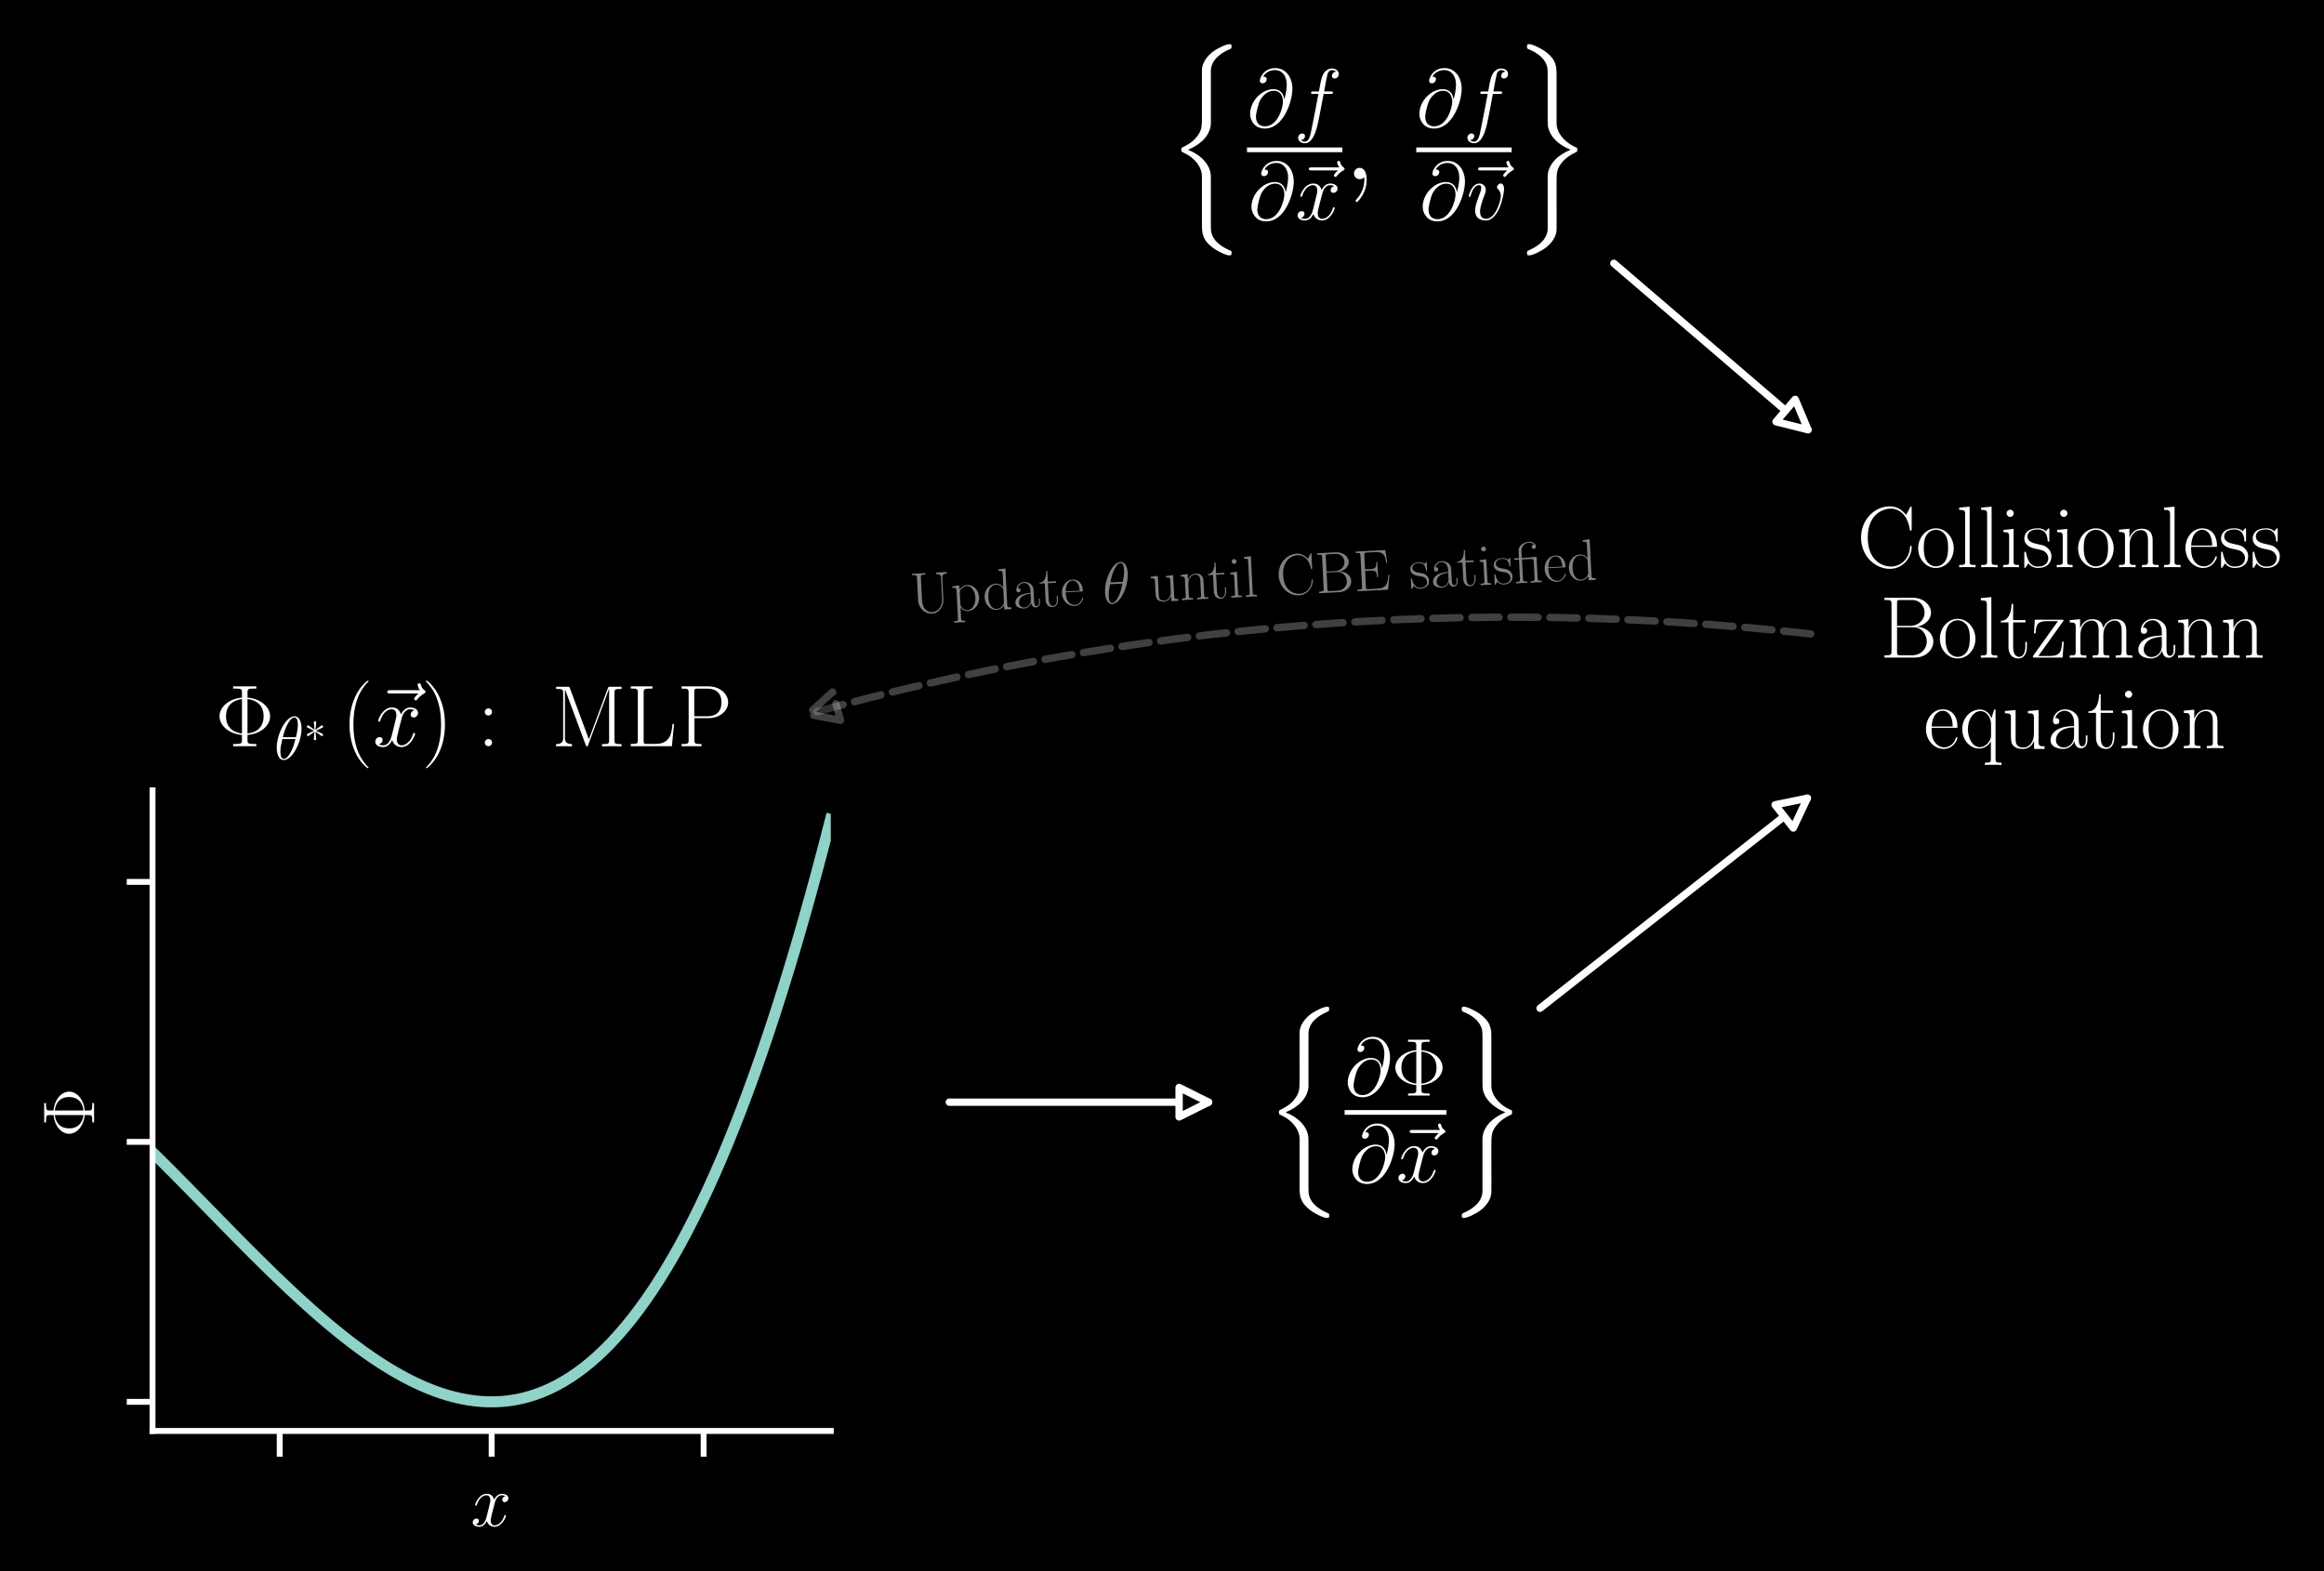 <?xml version="1.0" encoding="UTF-8" standalone="no"?>
<svg
   xmlns:dc="http://purl.org/dc/elements/1.1/"
   xmlns:cc="http://creativecommons.org/ns#"
   xmlns:rdf="http://www.w3.org/1999/02/22-rdf-syntax-ns#"
   xmlns:svg="http://www.w3.org/2000/svg"
   xmlns="http://www.w3.org/2000/svg"
   xmlns:xlink="http://www.w3.org/1999/xlink"
   height="213.316pt"
   version="1.1"
   viewBox="0 0 315.555 213.316"
   width="315.555pt"
   id="svg10866">
  <rect x="0" y="0" width="315.555" height="213.316" fill="#808080" stroke="none"/>
  <defs
     id="defs8177">
    <style
       type="text/css"
       id="style8175">
*{stroke-linecap:butt;stroke-linejoin:round;}
  </style>
  </defs>
  <g
     id="patch_1"
     transform="matrix(0.631,0,0,0.756,-0.876,-0.837)">
    <path
       d="M 0,288 H 504 V 0 H 0 Z"
       id="path8179" />
  </g>
  <g
     id="axes_1"
     transform="translate(-165.425,-57.702)">
    <g
       id="text_1">
      <!-- $\mathrm{Collisionless}$ -->
      <defs
         id="defs8189">
        <path
           d="m 62.094,67.016 c 0,1.781 -0.094,1.891 -0.688,1.891 -0.406,0 -0.5,-0.109 -1.203,-1.297 L 55.797,59.25 C 50.906,65.422 44.906,69 37.203,69 20.094,69 4.594,54 4.594,33.562 4.594,12.906 20.094,-2 37.297,-2 52.594,-2 62.094,11.406 62.094,22.828 c 0,0.984 0,1.391 -0.891,1.391 -0.797,0 -0.797,-0.297 -0.906,-1.188 C 59.5,9.141 49.5,0.594 38.703,0.594 c -10.203,0 -26.5,7.141 -26.5,32.953 0,25.906 16.594,32.859 26.297,32.859 11.297,0 19.5,-9.719 21.406,-23.516 0.188,-1.203 0.188,-1.406 1.094,-1.406 1.094,0 1.094,0.203 1.094,2 z"
           id="CMR17-67" />
        <path
           d="M 43.094,21.188 C 43.094,34 33.797,44 22.906,44 12,44 2.703,34 2.703,21.188 2.703,8.609 12,-1 22.906,-1 c 10.891,0 20.188,9.609 20.188,22.188 z M 22.906,0.797 c -4.703,0 -8.703,2.797 -11,6.703 -2.5,4.484 -2.812,10.094 -2.812,14.5 0,4.203 0.203,9.406 2.812,13.906 2,3.297 5.891,6.5 11,6.5 4.5,0 8.297,-2.5 10.688,-6 C 36.703,31.703 36.703,25.109 36.703,22 c 0,-3.906 -0.203,-9.891 -2.906,-14.703 -2.797,-4.594 -7.094,-6.5 -10.891,-6.5 z"
           id="CMR17-111" />
        <path
           d="M 15.297,68.688 3.406,67.594 V 65 c 5.891,0 6.797,-0.594 6.797,-5.359 V 6.656 c 0,-3.781 -0.406,-4.266 -6.797,-4.266 v -2.594 C 5.797,0 10.203,0 12.703,0 c 2.594,0 7,0 9.391,-0.203 v 2.594 c -6.391,0 -6.797,0.391 -6.797,4.266 z"
           id="CMR17-108" />
        <path
           d="m 15.5,61.078 c 0,2.188 -1.797,4.078 -4.094,4.078 -2.203,0 -4.109,-1.781 -4.109,-4.078 C 7.297,58.891 9.094,57 11.406,57 13.594,57 15.5,58.797 15.5,61.078 Z M 3.797,42.281 v -2.578 c 5.609,0 6.406,-0.609 6.406,-5.375 V 6.672 c 0,-3.797 -0.406,-4.281 -6.797,-4.281 v -2.594 C 5.797,0 10.094,0 12.594,0 c 2.406,0 6.5,0 8.812,-0.203 v 2.594 c -5.906,0 -6.109,0.594 -6.109,4.172 V 43.375 Z"
           id="CMR17-105" />
        <path
           d="m 30.906,42.141 c 0,1.812 -0.109,1.906 -0.703,1.906 -0.406,0 -0.5,-0.094 -1.703,-1.594 -0.297,-0.406 -1.203,-1.422 -1.5,-1.812 -3.203,3.406 -7.703,3.406 -9.406,3.406 C 6.5,44.047 2.5,38.234 2.5,32.438 c 0,-9.031 10.203,-11.109 13.094,-11.734 6.312,-1.281 8.5,-1.688 10.609,-3.5 1.297,-1.188 3.5,-3.391 3.5,-6.984 0,-4.219 -2.406,-9.625 -11.609,-9.625 -8.688,0 -11.797,6.594 -13.594,15.359 -0.297,1.391 -0.297,1.5 -1.094,1.5 -0.812,0 -0.906,-0.109 -0.906,-2.094 v -14.375 c 0,-1.781 0.094,-1.891 0.703,-1.891 0.5,0 0.594,0.109 1.094,0.906 C 4.906,0.891 6.406,3.297 7,4.312 9,1.609 12.5,-1 18.094,-1 28,-1 33.297,4.422 33.297,12.25 c 0,5.125 -2.703,7.828 -4,9.031 -3,3.109 -6.5,3.812 -10.703,4.609 -5.5,1.219 -12.5,2.625 -12.5,8.75 0,2.594 1.406,8.125 11.5,8.125 10.703,0 11.312,-10.047 11.5,-13.266 C 29.203,29 29.703,28.891 30,28.891 c 0.906,0 0.906,0.312 0.906,2.016 z"
           id="CMR17-115" />
        <path
           d="m 41.5,30.203 c 0,5.094 -1,13.391 -12.797,13.391 -7.906,0 -12,-6.094 -13.5,-10.094 H 15.094 V 43.594 L 3.297,42.5 v -2.594 c 5.906,0 6.797,-0.609 6.797,-5.406 V 6.688 c 0,-3.812 -0.391,-4.297 -6.797,-4.297 v -2.594 C 5.703,0 10.094,0 12.703,0 c 2.594,0 7.094,0 9.5,-0.203 v 2.594 c -6.406,0 -6.797,0.391 -6.797,4.297 V 25.906 C 15.406,35.109 21,42 28,42 c 7.406,0 8.203,-6.594 8.203,-11.406 V 6.688 c 0,-3.812 -0.406,-4.297 -6.797,-4.297 v -2.594 C 31.797,0 36.203,0 38.797,0 c 2.609,0 7.109,0 9.5,-0.203 v 2.594 C 41.906,2.391 41.5,2.781 41.5,6.688 Z"
           id="CMR17-110" />
        <path
           d="M 38.094,23 C 38.5,23.406 38.5,23.609 38.5,24.625 38.5,34.969 33.094,44 21.703,44 c -10.609,0 -19,-10.109 -19,-22.391 0,-13 9.5,-22.609 20.094,-22.609 C 34,-1 38.406,9.484 38.406,11.562 c 0,0.688 -0.609,0.688 -0.812,0.688 -0.688,0 -0.797,-0.203 -1.188,-1.375 C 34.203,4.141 28.703,0.797 23.5,0.797 19.203,0.797 14.906,3.172 12.203,7.5 9.094,12.547 9.094,18.375 9.094,23 Z M 9.203,24.5 c 0.703,14.641 8.391,17.906 12.391,17.906 6.812,0 11.406,-6.516 11.5,-17.906 z"
           id="CMR17-101" />
      </defs>
      <g
         style="fill:#ffffff"
         transform="matrix(0.12,0,0,-0.12,417.572,134.702)"
         id="g8217">
        <use
           transform="scale(0.996)"
           xlink:href="#CMR17-67"
           id="use8191"
           x="0"
           y="0"
           width="100%"
           height="100%" />
        <use
           transform="matrix(0.996,0,0,0.996,66.51,0)"
           xlink:href="#CMR17-111"
           id="use8193"
           x="0"
           y="0"
           width="100%"
           height="100%" />
        <use
           transform="matrix(0.996,0,0,0.996,112.2,0)"
           xlink:href="#CMR17-108"
           id="use8195"
           x="0"
           y="0"
           width="100%"
           height="100%" />
        <use
           transform="matrix(0.996,0,0,0.996,137.071,0)"
           xlink:href="#CMR17-108"
           id="use8197"
           x="0"
           y="0"
           width="100%"
           height="100%" />
        <use
           transform="matrix(0.996,0,0,0.996,161.942,0)"
           xlink:href="#CMR17-105"
           id="use8199"
           x="0"
           y="0"
           width="100%"
           height="100%" />
        <use
           transform="matrix(0.996,0,0,0.996,186.814,0)"
           xlink:href="#CMR17-115"
           id="use8201"
           x="0"
           y="0"
           width="100%"
           height="100%" />
        <use
           transform="matrix(0.996,0,0,0.996,222.615,0)"
           xlink:href="#CMR17-105"
           id="use8203"
           x="0"
           y="0"
           width="100%"
           height="100%" />
        <use
           transform="matrix(0.996,0,0,0.996,247.486,0)"
           xlink:href="#CMR17-111"
           id="use8205"
           x="0"
           y="0"
           width="100%"
           height="100%" />
        <use
           transform="matrix(0.996,0,0,0.996,293.176,0)"
           xlink:href="#CMR17-110"
           id="use8207"
           x="0"
           y="0"
           width="100%"
           height="100%" />
        <use
           transform="matrix(0.996,0,0,0.996,344.072,0)"
           xlink:href="#CMR17-108"
           id="use8209"
           x="0"
           y="0"
           width="100%"
           height="100%" />
        <use
           transform="matrix(0.996,0,0,0.996,368.943,0)"
           xlink:href="#CMR17-101"
           id="use8211"
           x="0"
           y="0"
           width="100%"
           height="100%" />
        <use
           transform="matrix(0.996,0,0,0.996,409.428,0)"
           xlink:href="#CMR17-115"
           id="use8213"
           x="0"
           y="0"
           width="100%"
           height="100%" />
        <use
           transform="matrix(0.996,0,0,0.996,445.23,0)"
           xlink:href="#CMR17-115"
           id="use8215"
           x="0"
           y="0"
           width="100%"
           height="100%" />
      </g>
      <!-- $\mathrm{Boltzmann}$ -->
      <defs
         id="defs8224">
        <path
           d="m 5.203,68 v -2.594 c 6.891,0 8,0 8,-4.469 V 7.062 c 0,-4.469 -1.109,-4.469 -8,-4.469 V 0 H 39.594 c 12.812,0 21.109,9.109 21.109,18.188 0,9.016 -8.203,16.703 -18.906,16.703 C 51.406,36.812 58.094,43.297 58.094,51 58.094,59.406 49.906,68 37,68 Z M 19.5,36 v 25.516 c 0,3.406 0.203,3.891 4.203,3.891 H 36.5 c 9.906,0 14.297,-8 14.297,-14.203 C 50.797,43.609 44.703,36 33.906,36 Z M 23.703,2.594 c -4,0 -4.203,0.484 -4.203,3.859 V 34.406 H 38 c 10.297,0 15.297,-9.016 15.297,-16.25 0,-7.234 -5.703,-15.562 -16.594,-15.562 z"
           id="CMR17-66" />
        <path
           d="m 15.094,40 h 14 v 2.578 h -14 V 61 H 13.297 C 13.094,50.703 9.594,41.688 1.094,41.688 V 40 H 9.797 V 12.047 C 9.797,10.156 9.797,-1 21.406,-1 c 5.891,0 9.297,5.781 9.297,13.141 V 17.812 H 28.906 V 12.234 C 28.906,5.375 26.203,0.797 22,0.797 c -2.906,0 -6.906,1.984 -6.906,11.047 z"
           id="CMR17-116" />
        <path
           d="m 36.094,40.703 c 0.812,1.016 0.812,1.203 0.812,1.406 C 36.906,43 36.5,43 34.703,43 H 4.297 l -1,-15.5 H 5.094 c 0.703,9.703 1.812,13.906 13.312,13.906 h 12.188 L 2,1.5 C 2,0 2.094,0 4.203,0 h 31.594 l 1.406,18 H 35.406 C 34.594,6.906 33.297,1.797 21.094,1.797 H 8.297 Z"
           id="CMR17-122" />
        <path
           d="m 67.594,30.203 c 0,4.984 -0.891,13.391 -12.797,13.391 C 48,43.594 43.297,39 41.5,33.609 h -0.094 c -1.203,8.203 -7.109,9.984 -12.703,9.984 -7.906,0 -12,-6.094 -13.5,-10.094 H 15.094 V 43.594 L 3.297,42.5 v -2.594 c 5.906,0 6.797,-0.609 6.797,-5.406 V 6.688 c 0,-3.812 -0.391,-4.297 -6.797,-4.297 v -2.594 C 5.703,0 10.094,0 12.703,0 c 2.594,0 7.094,0 9.5,-0.203 v 2.594 c -6.406,0 -6.797,0.391 -6.797,4.297 V 25.906 C 15.406,35.109 21,42 28,42 c 7.406,0 8.203,-6.594 8.203,-11.406 V 6.688 c 0,-3.812 -0.406,-4.297 -6.797,-4.297 v -2.594 C 31.797,0 36.203,0 38.797,0 c 2.609,0 7.109,0 9.5,-0.203 v 2.594 C 41.906,2.391 41.5,2.781 41.5,6.688 V 25.906 C 41.5,35.109 47.094,42 54.094,42 61.5,42 62.297,35.406 62.297,30.594 V 6.688 C 62.297,2.875 61.906,2.391 55.5,2.391 v -2.594 C 57.906,0 62.297,0 64.906,0 67.5,0 72,0 74.406,-0.203 v 2.594 c -6.406,0 -6.812,0.391 -6.812,4.297 z"
           id="CMR17-109" />
        <path
           d="M 36,25.828 C 36,32.375 36,35.844 31.797,39.734 28.094,43 23.797,44 20.406,44 12.5,44 6.797,37.609 6.797,30.797 6.797,27 9.797,27 10.406,27 11.703,27 14,27.781 14,30.531 14,33 12.094,34.078 10.406,34.078 10,34.078 9.5,33.969 9.203,33.875 c 2.094,6.625 7.5,8.531 11,8.531 5,0 10.5,-4.453 10.5,-12.953 V 25 c -5.906,0 -13,-0.797 -18.609,-3.797 C 5.797,17.703 4,12.703 4,8.906 4,1.203 13,-1 18.297,-1 c 5.5,0 10.609,3.172 12.797,8.984 0.203,-4.344 3,-8.266 7.406,-8.266 2.094,0 7.406,1.375 7.406,9.141 V 14.375 h -1.812 V 8.781 c 0,-6 -2.688,-6.781 -4,-6.781 C 36,2 36,7.156 36,11.531 Z M 30.703,13.594 c 0,-8.641 -6.203,-13 -11.703,-13 -5,0 -8.906,3.703 -8.906,8.312 0,2.984 1.312,8.281 7.109,11.484 C 22,23.094 27.5,23.5 30.703,23.5 Z"
           id="CMR17-97" />
      </defs>
      <g
         style="fill:#ffffff"
         transform="matrix(0.12,0,0,-0.12,420.678,146.989)"
         id="g8244">
        <use
           transform="scale(0.996)"
           xlink:href="#CMR17-66"
           id="use8226"
           x="0"
           y="0"
           width="100%"
           height="100%" />
        <use
           transform="matrix(0.996,0,0,0.996,65.189,0)"
           xlink:href="#CMR17-111"
           id="use8228"
           x="0"
           y="0"
           width="100%"
           height="100%" />
        <use
           transform="matrix(0.996,0,0,0.996,110.879,0)"
           xlink:href="#CMR17-108"
           id="use8230"
           x="0"
           y="0"
           width="100%"
           height="100%" />
        <use
           transform="matrix(0.996,0,0,0.996,135.75,0)"
           xlink:href="#CMR17-116"
           id="use8232"
           x="0"
           y="0"
           width="100%"
           height="100%" />
        <use
           transform="matrix(0.996,0,0,0.996,171.031,0)"
           xlink:href="#CMR17-122"
           id="use8234"
           x="0"
           y="0"
           width="100%"
           height="100%" />
        <use
           transform="matrix(0.996,0,0,0.996,211.517,0)"
           xlink:href="#CMR17-109"
           id="use8236"
           x="0"
           y="0"
           width="100%"
           height="100%" />
        <use
           transform="matrix(0.996,0,0,0.996,288.436,0)"
           xlink:href="#CMR17-97"
           id="use8238"
           x="0"
           y="0"
           width="100%"
           height="100%" />
        <use
           transform="matrix(0.996,0,0,0.996,334.127,0)"
           xlink:href="#CMR17-110"
           id="use8240"
           x="0"
           y="0"
           width="100%"
           height="100%" />
        <use
           transform="matrix(0.996,0,0,0.996,385.022,0)"
           xlink:href="#CMR17-110"
           id="use8242"
           x="0"
           y="0"
           width="100%"
           height="100%" />
      </g>
      <!-- $\mathrm{equation}$ -->
      <defs
         id="defs8248">
        <path
           d="M 41.094,43.781 H 39.5 l -3,-9.844 c -2.297,5.266 -6.5,9.844 -13.203,9.844 -10.203,0 -20,-9.047 -20,-22.172 C 3.297,8.562 12.5,-0.594 22.5,-0.594 c 7.703,0 12,5.875 13.297,8.062 v -19.797 c 0,-3.781 -0.391,-4.281 -6.797,-4.281 V -19.188 C 31.406,-19 35.797,-19 38.406,-19 c 2.594,0 7.094,0 9.5,-0.188 v 2.578 c -6.406,0 -6.812,0.406 -6.812,4.281 z M 36,13.844 C 36,9.562 32.406,5.578 32.094,5.281 29,1.797 25.406,1 23,1 15.5,1 9.703,10.453 9.703,21.484 9.703,33.141 16.297,42 24,42 32,42 36,32.938 36,27.766 Z"
           id="CMR17-113" />
        <path
           d="M 29.406,42.078 V 39.5 c 5.891,0 6.797,-0.609 6.797,-5.344 V 16.125 c 0,-8.312 -4.5,-15.531 -11.906,-15.531 -8.203,0 -8.891,4.844 -8.891,10 V 43.172 L 3.297,42.078 V 39.5 c 4,0 6.703,0 6.797,-3.969 v -19 c 0,-6.641 0,-10.891 2.609,-13.672 C 14,1.578 16.5,-1 23.703,-1 c 8.5,0 11.797,6.891 12.594,8.906 H 36.406 V -0.984 H 48.297 V 2 C 42.406,2 41.5,2.594 41.5,7.391 v 35.781 z"
           id="CMR17-117" />
      </defs>
      <g
         style="fill:#ffffff"
         transform="matrix(0.12,0,0,-0.12,426.611,159.276)"
         id="g8266">
        <use
           transform="scale(0.996)"
           xlink:href="#CMR17-101"
           id="use8250"
           x="0"
           y="0"
           width="100%"
           height="100%" />
        <use
           transform="matrix(0.996,0,0,0.996,40.486,0)"
           xlink:href="#CMR17-113"
           id="use8252"
           x="0"
           y="0"
           width="100%"
           height="100%" />
        <use
           transform="matrix(0.996,0,0,0.996,88.779,0)"
           xlink:href="#CMR17-117"
           id="use8254"
           x="0"
           y="0"
           width="100%"
           height="100%" />
        <use
           transform="matrix(0.996,0,0,0.996,139.674,0)"
           xlink:href="#CMR17-97"
           id="use8256"
           x="0"
           y="0"
           width="100%"
           height="100%" />
        <use
           transform="matrix(0.996,0,0,0.996,185.364,0)"
           xlink:href="#CMR17-116"
           id="use8258"
           x="0"
           y="0"
           width="100%"
           height="100%" />
        <use
           transform="matrix(0.996,0,0,0.996,220.645,0)"
           xlink:href="#CMR17-105"
           id="use8260"
           x="0"
           y="0"
           width="100%"
           height="100%" />
        <use
           transform="matrix(0.996,0,0,0.996,245.516,0)"
           xlink:href="#CMR17-111"
           id="use8262"
           x="0"
           y="0"
           width="100%"
           height="100%" />
        <use
           transform="matrix(0.996,0,0,0.996,291.207,0)"
           xlink:href="#CMR17-110"
           id="use8264"
           x="0"
           y="0"
           width="100%"
           height="100%" />
      </g>
    </g>
  </g>
  <g
     id="patch_7"
     transform="translate(-165.425,-57.702)">
    <path
       d="m 294.323,207.36 q 18.16,0 35.202,0"
       style="fill:none;stroke:#ffffff;stroke-linecap:round"
       id="path10428" />
    <path
       d="m 325.525,205.36 4,2 -4,2 z"
       style="stroke:#ffffff;stroke-linecap:round"
       id="path10430" />
  </g>
  <g
     id="patch_8"
     transform="translate(-165.425,-57.702)">
    <path
       d="m 374.533,194.604 q 18.587,-14.604 36.296,-28.518"
       style="fill:none;stroke:#ffffff;stroke-linecap:round"
       id="path10433" />
    <path
       d="m 406.447,166.985 4.381,-0.899 -1.91,4.044 z"
       style="stroke:#ffffff;stroke-linecap:round"
       id="path10435" />
  </g>
  <g
     id="patch_9"
     transform="translate(-165.425,-57.702)">
    <path
       d="m 384.557,93.46 q 13.602,11.659 26.356,22.591"
       style="fill:none;stroke:#ffffff;stroke-linecap:round"
       id="path10438" />
    <path
       d="m 409.178,111.929 1.735,4.122 -4.339,-1.085 z"
       style="stroke:#ffffff;stroke-linecap:round"
       id="path10440" />
  </g>
  <g
     id="patch_10"
     transform="translate(-165.425,-57.702)">
    <path
       d="m 411.289,143.774 q -69.69,-7.739 -136.126,10.899"
       style="opacity:0.25;fill:none;stroke:#ffffff;stroke-linecap:round;stroke-dasharray:3.7, 1.6;stroke-dashoffset:0"
       id="path10443" />
    <path
       d="m 279.554,155.517 -4.392,-0.845 3.311,-3.006 z"
       style="opacity:0.25;stroke:#ffffff;stroke-linecap:round;stroke-dasharray:3.7, 1.6;stroke-dashoffset:0"
       id="path10445" />
  </g>
  <g
     id="text_5"
     transform="translate(-165.425,-57.702)">
    <!-- $\mathrm{Update}\ \theta \ \mathrm{until\ CBE\ satisfied}$ -->
    <defs
       id="defs10454">
      <path
         d="M 54,22.391 C 54,9.047 45.297,0.594 35.797,0.594 c -5.094,0 -9.703,2.688 -12.5,6.859 -3.203,4.781 -3.594,10.953 -3.594,14.438 V 60.531 c 0,4.469 1.094,4.469 8,4.469 v 2.5 c -2.906,0 -8.203,0 -11.297,0 -3.109,0 -8.406,0 -11.312,0 V 65 c 6.906,0 8,0 8,-4.469 V 22.391 C 13.094,8.062 24,-2 35.594,-2 c 13,0 20.5,13.234 20.5,23 v 37.844 c 0,5.562 5.109,6.156 8,6.156 v 2.594 c -2.297,-0.094 -6.5,-0.094 -9,-0.094 -2.5,0 -6.797,0 -9.094,0.094 V 65 c 8,0 8,-4.672 8,-7.156 z"
         id="CMR17-85" />
      <path
         d="m 22,-16.609 c -6.406,0 -6.797,0.406 -6.797,4.281 V 6.281 c 2.891,-4.188 7.094,-6.875 12.391,-6.875 10,0 20.109,8.766 20.109,22.281 0,12.547 -8.703,22.094 -19,22.094 -6,0 -10.906,-3.281 -13.703,-7.25 v 7.25 L 3.094,42.688 v -2.578 c 5.906,0 6.812,-0.609 6.812,-5.375 v -47.062 c 0,-3.781 -0.406,-4.281 -6.812,-4.281 V -19.188 C 5.5,-19 9.906,-19 12.5,-19 c 2.594,0 7.094,0 9.5,-0.188 z M 15.203,31.438 c 0,1.406 0,3.484 3.891,7.172 C 19.594,39.016 23,42 28,42 35.297,42 41.297,32.938 41.297,21.594 41.297,10.25 34.906,1 27,1 23.406,1 19.5,2.688 16.5,7.375 15.203,9.562 15.203,10.156 15.203,11.75 Z"
         id="CMR17-112" />
      <path
         d="M 29.203,67.594 V 65 C 35.094,65 36,64.406 36,59.688 V 36.641 c -0.406,0.5 -4.5,6.953 -12.594,6.953 C 13.203,43.594 3.297,34.5 3.297,21.312 3.297,8.203 12.594,-1 22.406,-1 c 8.5,0 12.891,6.266 13.391,6.938 V -0.984 H 47.906 V 2 C 42,2 41.094,2.594 41.094,7.391 V 68.688 Z m 6.594,-55.797 c 0,-3 -1.797,-5.703 -4.094,-7.703 -3.406,-3 -6.797,-3.5 -8.703,-3.5 -2.906,0 -13.297,1.5 -13.297,20.594 C 9.703,40.812 21.297,42 23.906,42 28.5,42 32.203,39.406 34.5,35.797 c 1.297,-2.094 1.297,-2.391 1.297,-4.188 z"
         id="CMR17-100" />
      <path
         d="m 44.297,50 c 0,10.156 -3.203,20 -11.391,20 C 18.906,70 4,40.859 4,19 4,14.422 5,-1 15.5,-1 29.094,-1 44.297,27.438 44.297,50 Z M 14,36 c 1.5,5.859 3.594,14.219 7.594,21.266 C 24.906,63.234 28.406,68 32.797,68 c 3.297,0 5.5,-2.781 5.5,-12.312 C 38.297,52.094 38,47.141 35.094,36 Z M 34.406,33.016 C 31.906,23.281 29.797,17 26.203,10.734 23.297,5.672 19.797,1 15.594,1 12.5,1 10,3.391 10,13.219 c 0,6.469 1.594,13.234 3.203,19.797 z"
         id="CMMI12-18" />
      <path
         d="M 60.703,25.234 H 58.906 C 56.703,10.562 55.406,2.594 37.797,2.594 H 23.906 c -4,0 -4.203,0.484 -4.203,3.875 V 34 H 29.094 C 38.5,34 39.406,30.625 39.406,22.344 h 1.797 V 48.141 H 39.406 c 0,-8.188 -0.906,-11.547 -10.312,-11.547 H 19.703 V 61.141 C 19.703,64.5 19.906,65 23.906,65 h 13.688 c 15.5,0 17.312,-6.109 18.703,-19.234 h 1.797 l -2.391,21.812 H 5.094 V 65 c 6.906,0 8,0 8,-4.469 V 7.047 C 13.094,2.594 12,2.594 5.094,2.594 V 0 h 52 z"
         id="CMR17-69" />
      <path
         d="m 39.906,43.188 c -2.406,0 -9.812,0 -11.703,-0.391 -0.609,-0.219 -0.797,-0.219 -2,-0.219 h -11.406 v 11.625 C 14.797,63.641 22.406,68 28.406,68 c 1.891,0 6.188,-0.5 8.391,-3.922 -1,0 -4.203,0 -4.203,-3.484 0,-2.391 1.609,-3.594 3.609,-3.594 1.797,0 3.594,1 3.594,3.703 0,5 -4.797,8.891 -11,8.891 C 20.906,69.594 9.906,65.125 9.906,54.203 v -11.625 h -8 V 40 h 8 V 6.672 C 9.906,2.875 9.5,2.391 3.094,2.391 v -2.594 C 5.5,0 9.906,0 12.406,0 c 2.594,0 7,0 9.391,-0.203 v 2.594 C 15.406,2.391 15,2.781 15,6.672 V 40 H 29.703 C 34,40 34.797,39.094 34.797,34.719 V 6.672 C 34.797,2.875 34.406,2.391 28,2.391 v -2.594 C 30.406,0 34.797,0 37.297,0 c 2.609,0 7,0 9.406,-0.203 v 2.594 c -6.406,0 -6.797,0.391 -6.797,4.281 z"
         id="CMR17-12" />
    </defs>
    <g
       style="opacity:0.5;fill:#ffffff"
       transform="matrix(0.08,-0.004,-0.004,-0.08,289.133,141.012)"
       id="g10502">
      <use
         transform="scale(0.996)"
         xlink:href="#CMR17-85"
         id="use10456"
         x="0"
         y="0"
         width="100%"
         height="100%" />
      <use
         transform="matrix(0.996,0,0,0.996,69.072,0)"
         xlink:href="#CMR17-112"
         id="use10458"
         x="0"
         y="0"
         width="100%"
         height="100%" />
      <use
         transform="matrix(0.996,0,0,0.996,122.57,0)"
         xlink:href="#CMR17-100"
         id="use10460"
         x="0"
         y="0"
         width="100%"
         height="100%" />
      <use
         transform="matrix(0.996,0,0,0.996,173.466,0)"
         xlink:href="#CMR17-97"
         id="use10462"
         x="0"
         y="0"
         width="100%"
         height="100%" />
      <use
         transform="matrix(0.996,0,0,0.996,219.156,0)"
         xlink:href="#CMR17-116"
         id="use10464"
         x="0"
         y="0"
         width="100%"
         height="100%" />
      <use
         transform="matrix(0.996,0,0,0.996,254.437,0)"
         xlink:href="#CMR17-101"
         id="use10466"
         x="0"
         y="0"
         width="100%"
         height="100%" />
      <use
         transform="matrix(0.996,0,0,0.996,326.152,0)"
         xlink:href="#CMMI12-18"
         id="use10468"
         x="0"
         y="0"
         width="100%"
         height="100%" />
      <use
         transform="matrix(0.996,0,0,0.996,405.55,0)"
         xlink:href="#CMR17-117"
         id="use10470"
         x="0"
         y="0"
         width="100%"
         height="100%" />
      <use
         transform="matrix(0.996,0,0,0.996,456.446,0)"
         xlink:href="#CMR17-110"
         id="use10472"
         x="0"
         y="0"
         width="100%"
         height="100%" />
      <use
         transform="matrix(0.996,0,0,0.996,504.739,0)"
         xlink:href="#CMR17-116"
         id="use10474"
         x="0"
         y="0"
         width="100%"
         height="100%" />
      <use
         transform="matrix(0.996,0,0,0.996,540.019,0)"
         xlink:href="#CMR17-105"
         id="use10476"
         x="0"
         y="0"
         width="100%"
         height="100%" />
      <use
         transform="matrix(0.996,0,0,0.996,564.89,0)"
         xlink:href="#CMR17-108"
         id="use10478"
         x="0"
         y="0"
         width="100%"
         height="100%" />
      <use
         transform="matrix(0.996,0,0,0.996,620.991,0)"
         xlink:href="#CMR17-67"
         id="use10480"
         x="0"
         y="0"
         width="100%"
         height="100%" />
      <use
         transform="matrix(0.996,0,0,0.996,687.5,0)"
         xlink:href="#CMR17-66"
         id="use10482"
         x="0"
         y="0"
         width="100%"
         height="100%" />
      <use
         transform="matrix(0.996,0,0,0.996,752.689,0)"
         xlink:href="#CMR17-69"
         id="use10484"
         x="0"
         y="0"
         width="100%"
         height="100%" />
      <use
         transform="matrix(0.996,0,0,0.996,846.505,0)"
         xlink:href="#CMR17-115"
         id="use10486"
         x="0"
         y="0"
         width="100%"
         height="100%" />
      <use
         transform="matrix(0.996,0,0,0.996,882.306,0)"
         xlink:href="#CMR17-97"
         id="use10488"
         x="0"
         y="0"
         width="100%"
         height="100%" />
      <use
         transform="matrix(0.996,0,0,0.996,927.996,0)"
         xlink:href="#CMR17-116"
         id="use10490"
         x="0"
         y="0"
         width="100%"
         height="100%" />
      <use
         transform="matrix(0.996,0,0,0.996,963.277,0)"
         xlink:href="#CMR17-105"
         id="use10492"
         x="0"
         y="0"
         width="100%"
         height="100%" />
      <use
         transform="matrix(0.996,0,0,0.996,988.148,0)"
         xlink:href="#CMR17-115"
         id="use10494"
         x="0"
         y="0"
         width="100%"
         height="100%" />
      <use
         transform="matrix(0.996,0,0,0.996,1023.95,0)"
         xlink:href="#CMR17-12"
         id="use10496"
         x="0"
         y="0"
         width="100%"
         height="100%" />
      <use
         transform="matrix(0.996,0,0,0.996,1073.692,0)"
         xlink:href="#CMR17-101"
         id="use10498"
         x="0"
         y="0"
         width="100%"
         height="100%" />
      <use
         transform="matrix(0.996,0,0,0.996,1114.177,0)"
         xlink:href="#CMR17-100"
         id="use10500"
         x="0"
         y="0"
         width="100%"
         height="100%" />
    </g>
  </g>
  <g
     id="axes_4"
     transform="translate(-165.425,-57.702)">
    <g
       id="text_10">
      <!-- $\left\{ \frac{\partial f}{\partial \vec{x}} ,\, \frac{\partial f}{\partial \vec{v}} \right\}$ -->
      <defs
         id="defs10703">
        <path
           d="m 37.094,-113.594 c 0,6.391 0,7.797 -1,10.594 -3.094,9.094 -11.891,14.406 -18.5,17 11.5,4.906 17.203,11.594 19,18.594 0.312,1.203 0.5,3 0.5,3.5 v 45 c 0,8.312 6.609,14.609 16,18.609 C 54.594,0.406 54.703,0.5 54.703,2 c 0,1.906 -0.109,2 -2,2 C 49.797,4 42.297,0.297 38.297,-2.797 34.906,-5.5 29.594,-11.094 29.5,-17.906 29.406,-25.906 29.5,-34 29.5,-42 v -15.594 c 0,-8.812 0,-12.109 -5.203,-18.312 -1.203,-1.391 -4.094,-4.5 -11,-7.797 C 12,-84.297 11.906,-84.406 11.906,-85.906 11.906,-87.5 12,-87.594 14,-88.5 c 10.594,-4.906 15.5,-13.406 15.5,-19.703 v -41.594 c 0,-4.703 0,-10.703 5.094,-15.906 2.203,-2.203 4.312,-4.297 9.109,-6.797 1.203,-0.703 6.297,-3.406 9,-3.406 1.891,0 2,0.109 2,2 0,1.406 0,1.703 -0.906,2 -5.891,2.5 -14.797,7.203 -16.5,16.5 -0.203,1.109 -0.203,4.5 -0.203,6.812 z"
           id="CMEX10-110" />
        <path
           d="m 45.406,33.516 c -0.609,5.609 -4.109,12.344 -13.109,12.344 -14.094,0 -28.5,-14.344 -28.5,-30.297 0,-6.125 4.203,-17.656 17.797,-17.656 23.609,0 33.703,34.391 33.703,48.094 0,14.406 -8.094,25.5 -20.891,25.5 -14.5,0 -18.812,-12.703 -18.812,-15.406 C 15.594,55.203 16.203,53 19,53 c 3.5,0 5,3.203 5,4.906 C 24,61 20.906,61 19.594,61 23.703,68.406 31.297,69.094 34,69.094 c 8.797,0 14.406,-6.984 14.406,-18.125 C 48.406,44.578 46.5,37.188 45.5,33.516 Z m -23.5,-32.922 c -9.406,0 -11,7.438 -11,11.656 0,4.406 2.797,14.75 4.297,18.453 1.297,3.016 7,13.156 17.391,13.156 9.109,0 11.203,-7.938 11.203,-13.344 0,-7.438 -6.5,-29.922 -21.891,-29.922 z"
           id="CMMI12-64" />
        <path
           d="m 37.094,-114.297 c 0,8.797 0,12.094 5.203,18.297 1.109,1.203 4.203,4.594 11,7.797 1.297,0.609 1.406,0.703 1.406,2.203 0,1.094 0,1.297 -0.203,1.703 -0.094,0.094 -0.203,0.094 -1.906,0.891 -10.5,4.906 -15.5,13.312 -15.5,19.703 v 41.609 c 0,4.688 0,10.688 -5.094,15.891 C 29.797,-4 27.703,-1.906 22.906,0.594 21.906,1.094 16.594,4 14,4 12.094,4 11.906,3.906 11.906,2 c 0,-1.297 0,-1.703 0.891,-2.094 C 16.703,-1.703 27.5,-6.203 29.297,-16.5 29.5,-17.594 29.5,-21 29.5,-23.297 v -35 c 0,-6.406 0,-7.797 1,-10.609 C 33.594,-78 42.406,-83.297 49,-85.906 37.5,-90.797 31.797,-97.5 30,-104.5 c -0.297,-1.203 -0.5,-3 -0.5,-3.5 v -45 c 0,-8.094 -6.297,-14.406 -16,-18.594 -1.5,-0.703 -1.594,-0.812 -1.594,-2.312 0,-1.891 0.188,-2 2.094,-2 2.703,0 10.094,3.609 14.297,6.812 3.406,2.688 8.703,8.297 8.797,15.094 0.109,8 0,16.094 0,24.094 z"
           id="CMEX10-111" />
      </defs>
      <g
         style="fill:#ffffff"
         transform="matrix(0.16,0,0,-0.16,323.926,82.033)"
         id="g10735">
        <use
           transform="matrix(0.996,0,0,0.996,0,110.586)"
           xlink:href="#CMEX10-110"
           id="use10705"
           x="0"
           y="0"
           width="100%"
           height="100%" />
        <use
           transform="matrix(0.697,0,0,0.697,67.613,44.444)"
           xlink:href="#CMMI12-64"
           id="use10707"
           x="0"
           y="0"
           width="100%"
           height="100%" />
        <path
           d="m 138.553,72.405 c 1.395,0 1.961,0 1.961,1.329 0,0.697 -0.567,0.697 -1.82,0.697 h -5.644 c 1.318,7.377 2.299,12.477 2.855,14.765 0.425,1.722 1.885,3.367 3.694,3.367 1.471,0 2.931,-0.632 3.629,-1.286 -2.713,-0.283 -3.552,-2.354 -3.552,-3.585 0,-1.438 1.046,-2.288 2.365,-2.288 1.395,0 3.487,1.21 3.487,3.923 0,2.986 -2.92,4.631 -5.993,4.631 -2.997,0 -5.928,-2.288 -7.323,-5.078 -1.253,-2.506 -1.95,-5.089 -3.552,-14.449 h -4.675 c -1.329,0 -2.027,0 -2.027,-1.253 0,-0.774 0.425,-0.774 1.82,-0.774 h 4.457 c -1.253,-6.429 -4.108,-22.055 -5.721,-29.453 -1.177,-6.015 -2.223,-11.06 -5.71,-11.06 -0.218,0 -2.234,0 -3.487,1.318 3.552,0.283 3.552,3.323 3.552,3.389 0,1.384 -1.046,2.212 -2.375,2.212 -1.395,0 -3.487,-1.177 -3.487,-3.814 0,-2.975 3.073,-4.5 5.797,-4.5 7.105,0 10.036,12.662 10.809,16.116 1.253,5.328 4.664,23.722 5.012,25.792 z"
           id="use10709"
           style="stroke-width:0.697" />
        <use
           transform="matrix(0.697,0,0,0.697,68.764,-34.355)"
           xlink:href="#CMMI12-64"
           id="use10711"
           x="0"
           y="0"
           width="100%"
           height="100%" />
        <path
           d="m 144.778,7.433 c -0.839,-0.774 -3.422,-3.214 -3.422,-4.184 0,-0.697 0.632,-1.329 1.329,-1.329 0.632,0 0.904,0.425 1.395,1.122 1.678,2.092 3.552,3.411 5.165,4.315 0.697,0.425 1.177,0.632 1.177,1.395 0,0.632 -0.556,0.981 -0.97,1.329 -1.95,1.329 -2.441,3.204 -2.648,4.043 -0.218,0.556 -0.425,1.395 -1.395,1.395 -0.425,0 -1.264,-0.272 -1.264,-1.318 0,-0.632 0.425,-2.31 1.743,-4.184 h -23.428 c -1.188,0 -2.375,0 -2.375,-1.329 0,-1.253 1.264,-1.253 2.375,-1.253 z"
           id="use10713"
           style="stroke-width:0.697" />
        <path
           d="m 141.664,-5.959 c -2.234,-0.425 -3.073,-2.092 -3.073,-3.411 0,-1.678 1.329,-2.234 2.299,-2.234 2.092,0 3.563,1.809 3.563,3.694 0,2.92 -3.356,4.239 -6.276,4.239 -4.261,0 -6.625,-4.173 -7.257,-5.492 -1.602,5.492 -5.928,5.492 -7.181,5.492 -7.115,0 -10.886,-9.11 -10.886,-10.646 0,-0.272 0.283,-0.621 0.774,-0.621 0.556,0 0.697,0.414 0.839,0.697 2.365,7.726 7.039,9.186 9.066,9.186 3.138,0 3.759,-2.931 3.759,-4.598 0,-1.526 -0.414,-3.127 -1.253,-6.473 l -2.375,-9.535 c -1.046,-4.173 -3.062,-7.998 -6.756,-7.998 -0.349,0 -2.092,0 -3.563,0.904 2.517,0.49 3.073,2.572 3.073,3.411 0,1.395 -1.046,2.223 -2.375,2.223 -1.667,0 -3.487,-1.46 -3.487,-3.683 0,-2.931 3.28,-4.25 6.276,-4.25 3.345,0 5.721,2.648 7.181,5.503 1.122,-4.108 4.609,-5.503 7.192,-5.503 7.105,0 10.875,9.12 10.875,10.646 0,0.349 -0.283,0.632 -0.697,0.632 -0.632,0 -0.697,-0.349 -0.904,-0.904 -1.885,-6.124 -5.928,-8.979 -9.066,-8.979 -2.441,0 -3.77,1.809 -3.77,4.664 0,1.526 0.283,2.637 1.395,7.235 l 2.441,9.458 c 1.046,4.184 3.422,7.246 6.625,7.246 0.142,0 2.092,0 3.563,-0.904 z"
           id="use10715"
           style="stroke-width:0.697" />
        <path
           d="m 169.181,-0.483 c 0,5.822 -1.899,10.118 -5.978,10.118 -3.191,0 -4.779,-2.584 -4.779,-4.763 C 158.424,2.677 159.919,0 163.297,0 c 1.308,0 2.397,0.405 3.3,1.292 0.187,0.202 0.296,0.202 0.389,0.202 0.202,0 0.202,-1.417 0.202,-1.915 0,-3.316 -0.592,-9.838 -6.382,-16.392 -1.09,-1.199 -1.09,-1.401 -1.09,-1.603 0,-0.514 0.498,-1.012 0.996,-1.012 0.794,0 8.468,7.425 8.468,18.945 z"
           id="use10717"
           style="stroke-width:0.996" />
        <use
           transform="matrix(0.697,0,0,0.697,211.255,44.444)"
           xlink:href="#CMMI12-64"
           id="use10719"
           x="0"
           y="0"
           width="100%"
           height="100%" />
        <path
           d="m 282.195,72.405 c 1.395,0 1.961,0 1.961,1.329 0,0.697 -0.567,0.697 -1.82,0.697 h -5.644 c 1.318,7.377 2.299,12.477 2.855,14.765 0.425,1.722 1.885,3.367 3.694,3.367 1.471,0 2.931,-0.632 3.629,-1.286 -2.713,-0.283 -3.552,-2.354 -3.552,-3.585 0,-1.438 1.046,-2.288 2.365,-2.288 1.395,0 3.487,1.21 3.487,3.923 0,2.986 -2.92,4.631 -5.993,4.631 -2.997,0 -5.928,-2.288 -7.323,-5.078 -1.253,-2.506 -1.95,-5.089 -3.552,-14.449 h -4.675 c -1.329,0 -2.027,0 -2.027,-1.253 0,-0.774 0.425,-0.774 1.82,-0.774 h 4.457 c -1.253,-6.429 -4.108,-22.055 -5.721,-29.453 -1.177,-6.015 -2.223,-11.06 -5.71,-11.06 -0.218,0 -2.234,0 -3.487,1.318 3.552,0.283 3.552,3.323 3.552,3.389 0,1.384 -1.046,2.212 -2.375,2.212 -1.395,0 -3.487,-1.177 -3.487,-3.814 0,-2.975 3.073,-4.5 5.797,-4.5 7.105,0 10.036,12.662 10.809,16.116 1.253,5.328 4.664,23.722 5.012,25.792 z"
           id="use10721"
           style="stroke-width:0.697" />
        <use
           transform="matrix(0.697,0,0,0.697,214.05,-34.355)"
           xlink:href="#CMMI12-64"
           id="use10723"
           x="0"
           y="0"
           width="100%"
           height="100%" />
        <path
           d="m 288.42,7.433 c -0.839,-0.774 -3.422,-3.214 -3.422,-4.184 0,-0.697 0.632,-1.329 1.329,-1.329 0.632,0 0.904,0.425 1.395,1.122 1.678,2.092 3.552,3.411 5.165,4.315 0.697,0.425 1.177,0.632 1.177,1.395 0,0.632 -0.556,0.981 -0.97,1.329 -1.95,1.329 -2.441,3.204 -2.648,4.043 -0.218,0.556 -0.425,1.395 -1.395,1.395 -0.425,0 -1.264,-0.272 -1.264,-1.318 0,-0.632 0.425,-2.31 1.743,-4.184 h -23.428 c -1.188,0 -2.375,0 -2.375,-1.329 0,-1.253 1.264,-1.253 2.375,-1.253 z"
           id="use10725"
           style="stroke-width:0.697" />
        <path
           d="m 285.763,-8.323 c 0,4.38 -2.234,4.653 -2.79,4.653 -1.678,0 -3.215,-1.667 -3.215,-3.062 0,-0.828 0.49,-1.318 0.774,-1.591 0.697,-0.632 2.506,-2.506 2.506,-6.124 0,-2.931 -4.184,-19.211 -12.553,-19.211 -4.25,0 -5.089,3.552 -5.089,6.124 0,3.476 1.602,8.347 3.487,13.359 1.111,2.855 1.395,3.552 1.395,4.936 0,2.931 -2.092,5.568 -5.514,5.568 -6.407,0 -8.99,-10.09 -8.99,-10.646 0,-0.272 0.272,-0.621 0.763,-0.621 0.632,0 0.697,0.272 0.981,1.253 1.667,5.982 4.391,8.63 7.039,8.63 0.632,0 1.82,0 1.82,-2.299 0,-1.809 -0.774,-3.825 -1.82,-6.473 -3.345,-8.903 -3.345,-11.06 -3.345,-12.738 0,-1.526 0.207,-4.38 2.375,-6.331 2.506,-2.158 5.993,-2.158 6.625,-2.158 11.572,0 15.549,22.752 15.549,26.729 z"
           id="use10727"
           style="stroke-width:0.697" />
        <use
           transform="matrix(0.996,0,0,0.996,293.395,110.586)"
           xlink:href="#CMEX10-111"
           id="use10729"
           x="0"
           y="0"
           width="100%"
           height="100%" />
        <path
           d="m 67.613,22.914 h 80.945 v 3.985 H 67.613 Z"
           id="path10731" />
        <path
           d="m 211.255,22.914 h 80.945 v 3.985 h -80.945 z"
           id="path10733" />
      </g>
    </g>
  </g>
  <g
     id="axes_5"
     transform="translate(-165.425,-57.702)">
    <g
       id="patch_14">
      <path
         d="m 186.136,252 h 92.095 v -86.976 h -92.095 z"
         id="path10739" />
    </g>
    <g
       id="matplotlib.axis_5">
      <g
         id="xtick_7">
        <g
           id="line2d_17">
          <g
             id="g10744">
            <path
               d="m 203.404,252 v 3.5"
               id="use10742"
               style="fill:#ffffff;stroke:#ffffff;stroke-width:0.8" />
          </g>
        </g>
      </g>
      <g
         id="xtick_8">
        <g
           id="line2d_18">
          <g
             id="g10750">
            <path
               d="m 232.184,252 v 3.5"
               id="use10748"
               style="fill:#ffffff;stroke:#ffffff;stroke-width:0.8" />
          </g>
        </g>
      </g>
      <g
         id="xtick_9">
        <g
           id="line2d_19">
          <g
             id="g10756">
            <path
               d="m 260.963,252 v 3.5"
               id="use10754"
               style="fill:#ffffff;stroke:#ffffff;stroke-width:0.8" />
          </g>
        </g>
      </g>
      <g
         id="text_11">
        <!-- $x$ -->
        <g
           style="fill:#ffffff"
           transform="matrix(0.1,0,0,-0.1,229.337,264.918)"
           id="g10762">
          <path
             d="m 47.229,40.567 c -3.191,-0.607 -4.39,-2.989 -4.39,-4.872 0,-2.397 1.899,-3.191 3.285,-3.191 2.989,0 5.09,2.584 5.09,5.277 0,4.172 -4.795,6.055 -8.966,6.055 -6.087,0 -9.465,-5.962 -10.367,-7.846 -2.288,7.846 -8.468,7.846 -10.258,7.846 -10.165,0 -15.551,-13.014 -15.551,-15.209 0,-0.389 0.405,-0.887 1.105,-0.887 0.794,0 0.996,0.592 1.199,0.996 3.378,11.037 10.056,13.123 12.951,13.123 4.483,0 5.37,-4.187 5.37,-6.569 0,-2.179 -0.592,-4.468 -1.79,-9.247 L 21.513,12.422 C 20.019,6.46 17.139,0.996 11.862,0.996 c -0.498,0 -2.989,0 -5.09,1.292 3.596,0.7 4.39,3.674 4.39,4.872 0,1.993 -1.494,3.176 -3.394,3.176 -2.382,0 -4.981,-2.086 -4.981,-5.262 0,-4.187 4.686,-6.071 8.966,-6.071 4.779,0 8.172,3.783 10.258,7.861 C 23.615,0.996 28.596,-0.996 32.285,-0.996 c 10.149,0 15.535,13.029 15.535,15.209 0,0.498 -0.405,0.903 -0.996,0.903 -0.903,0 -0.996,-0.498 -1.292,-1.292 C 42.839,5.075 37.064,0.996 32.581,0.996 c -3.487,0 -5.386,2.584 -5.386,6.663 0,2.179 0.405,3.767 1.993,10.336 l 3.487,13.512 c 1.494,5.978 4.888,10.352 9.465,10.352 0.202,0 2.989,0 5.09,-1.292 z"
             id="use10760"
             style="stroke-width:0.996" />
        </g>
      </g>
    </g>
    <g
       id="matplotlib.axis_6">
      <g
         id="ytick_11">
        <g
           id="line2d_20">
          <g
             id="g10768">
            <path
               d="m 186.136,248.052 h -3.5"
               id="use10766"
               style="fill:#ffffff;stroke:#ffffff;stroke-width:0.8" />
          </g>
        </g>
      </g>
      <g
         id="ytick_12">
        <g
           id="line2d_21">
          <g
             id="g10774">
            <path
               d="m 186.136,212.751 h -3.5"
               id="use10772"
               style="fill:#ffffff;stroke:#ffffff;stroke-width:0.8" />
          </g>
        </g>
      </g>
      <g
         id="ytick_13">
        <g
           id="line2d_22">
          <g
             id="g10780">
            <path
               d="m 186.136,177.45 h -3.5"
               id="use10778"
               style="fill:#ffffff;stroke:#ffffff;stroke-width:0.8" />
          </g>
        </g>
      </g>
      <g
         id="text_12">
        <!-- $\Phi$ -->
        <defs
           id="defs10785">
          <path
             d="m 36.406,12.781 c 16.188,1.391 25.688,11.484 25.688,21.156 0,10.094 -9.891,19.875 -25.688,21.281 v 5.672 C 36.406,64.5 36.594,65.5 44.203,65.5 H 46.406 V 68 C 42.297,68 37.5,68 33.297,68 29.094,68 24.203,68 20.094,68 v -2.5 h 2.203 c 7.609,0 7.797,-1 7.797,-4.609 V 55.219 c -15.688,-1.406 -25.5,-11.297 -25.5,-21.172 0,-10.281 10.203,-19.875 25.5,-21.266 V 7.094 C 30.094,3.5 29.906,2.5 22.297,2.5 H 20.094 V 0 c 4.109,0 9,0 13.203,0 4.203,0 9,0 13.109,0 v 2.5 h -2.203 c -7.609,0 -7.797,1 -7.797,4.594 z m -6.312,1.703 c -9,1 -18.094,6.188 -18.094,19.469 0,13.672 9.406,18.656 18.094,19.562 z m 6.312,39.031 C 44.297,52.812 54.703,48.328 54.703,34.047 54.703,19.375 43.906,15.188 36.406,14.484 Z"
             id="CMR17-8" />
        </defs>
        <g
           style="fill:#ffffff"
           transform="matrix(0,-0.1,-0.1,0,178.199,212.11)"
           id="g10789">
          <use
             transform="scale(0.996)"
             xlink:href="#CMR17-8"
             id="use10787"
             x="0"
             y="0"
             width="100%"
             height="100%" />
        </g>
      </g>
    </g>
    <g
       id="line2d_23">
      <path
         clip-path="url(#pd33dfcb768)"
         d="m 186.136,214.163 0.93,0.917 0.93,0.925 0.93,0.932 0.93,0.938 0.93,0.943 0.93,0.947 0.93,0.949 0.93,0.951 0.93,0.951 0.93,0.95 0.93,0.948 0.93,0.945 0.93,0.941 0.93,0.935 0.93,0.929 0.93,0.921 0.93,0.913 0.93,0.903 0.93,0.892 0.93,0.88 0.93,0.867 0.93,0.853 0.93,0.837 0.93,0.821 0.93,0.803 0.93,0.785 0.93,0.765 0.93,0.744 0.93,0.722 0.93,0.698 0.93,0.674 0.93,0.649 0.93,0.622 0.93,0.595 0.93,0.566 0.93,0.536 0.93,0.505 0.93,0.473 0.93,0.439 0.93,0.405 0.93,0.37 0.93,0.333 0.93,0.295 0.93,0.256 0.93,0.216 0.93,0.175 0.93,0.133 0.93,0.09 0.93,0.045 0.93,-4e-5 0.93,-0.047 0.93,-0.095 0.93,-0.143 0.93,-0.193 0.93,-0.245 0.93,-0.297 0.93,-0.35 0.93,-0.405 0.93,-0.46 0.93,-0.517 0.93,-0.575 0.93,-0.634 0.93,-0.694 0.93,-0.755 0.93,-0.817 0.93,-0.881 0.93,-0.945 0.93,-1.011 0.93,-1.078 0.93,-1.146 0.93,-1.215 0.93,-1.285 0.93,-1.356 0.93,-1.428 0.93,-1.502 0.93,-1.576 0.93,-1.652 0.93,-1.729 0.93,-1.807 0.93,-1.886 0.93,-1.966 0.93,-2.048 0.93,-2.13 0.93,-2.214 0.93,-2.298 0.93,-2.384 0.93,-2.471 0.93,-2.559 0.93,-2.648 0.93,-2.738 0.93,-2.83 0.93,-2.922 0.93,-3.016 0.93,-3.11 0.93,-3.206 0.93,-3.303 0.93,-3.401 0.93,-3.501 0.93,-3.601"
         style="fill:none;stroke:#8dd3c7;stroke-width:1.5;stroke-linecap:square"
         id="path10793" />
    </g>
    <g
       id="patch_15">
      <path
         d="M 186.136,252 V 165.024"
         style="fill:none;stroke:#ffffff;stroke-width:0.8;stroke-linecap:square;stroke-linejoin:miter"
         id="path10796" />
    </g>
    <g
       id="patch_16">
      <path
         d="m 186.136,252 h 92.095"
         style="fill:none;stroke:#ffffff;stroke-width:0.8;stroke-linecap:square;stroke-linejoin:miter"
         id="path10799" />
    </g>
    <g
       id="text_13">
      <!-- $\Phi_{\theta^{\ast}} \left( \vec{x} \right) : \ \mathrm{MLP}$ -->
      <defs
         id="defs10806">
        <path
           d="M 16.594,38.922 C 16.594,41.406 14.594,43 12.5,43 c -2,0 -4.094,-1.594 -4.094,-4.078 0,-2.484 2,-4.078 4.094,-4.078 2,0 4.094,1.594 4.094,4.078 z m 0,-34.844 c 0,2.484 -2,4.078 -4.094,4.078 -2,0 -4.094,-1.594 -4.094,-4.078 C 8.406,1.594 10.406,0 12.5,0 c 2,0 4.094,1.594 4.094,4.078 z"
           id="CMR17-58" />
        <path
           d="m 20.906,66 c -0.609,1.5 -0.703,1.5 -2.812,1.5 H 5.297 V 65 c 6.906,0 8,0 8,-4.453 V 9.531 c 0,-2.484 0,-7.141 -8,-7.141 v -2.594 C 7.594,0 11.797,0 14.297,0 c 2.5,0 6.703,0 9,-0.203 v 2.594 c -8,0 -8,4.656 -8,7.141 v 55.078 h 0.109 l 23.5,-63.219 c 0.391,-1 0.594,-1.594 1.391,-1.594 0.797,0 1,0.594 1.406,1.594 L 65.406,65.094 H 65.5 v -58.25 c 0,-4.453 -1.094,-4.453 -8,-4.453 v -2.594 C 60.203,0 65.594,0 68.5,0 c 2.906,0 8.406,0 11.094,-0.203 v 2.594 c -6.891,0 -8,0 -8,4.453 V 60.547 C 71.594,65 72.703,65 79.594,65 v 2.5 h -12.688 c -2.109,0 -2.203,-0.094 -2.812,-1.594 L 42.5,7.844 Z"
           id="CMR17-77" />
        <path
           d="M 54.203,25.234 H 52.406 C 51.594,15.359 50.297,2.594 33.203,2.594 H 23.906 c -4,0 -4.203,0.484 -4.203,3.875 v 54.438 C 19.703,64.516 19.906,65.5 27.5,65.5 h 2.203 V 68 c -4.109,0 -8.906,0 -13,0 C 13.594,68 8,68 5.094,68 v -2.5 c 6.906,0 8,0 8,-4.484 V 7.062 c 0,-4.469 -1.094,-4.469 -8,-4.469 V 0 h 46.703 z"
           id="CMR17-76" />
        <path
           d="m 19.797,31.906 h 16 c 12.906,0 22.297,8.375 22.297,17.844 0,9.484 -9.188,18.25 -22.297,18.25 H 5.203 v -2.594 c 6.891,0 8,0 8,-4.484 V 6.969 C 13.203,2.5 12.094,2.5 5.203,2.5 V 0 C 8.094,0 13.406,0 16.5,0 c 3.094,0 8.406,0 11.297,0 v 2.5 c -6.891,0 -8,0 -8,4.469 z M 19.594,34 v 27.531 c 0,3.391 0.203,3.875 4.203,3.875 H 33.906 C 46.797,65.406 50.5,58.031 50.5,49.75 50.5,40.688 46.094,34 33.906,34 Z"
           id="CMR17-80" />
      </defs>
      <g
         style="fill:#ffffff"
         transform="matrix(0.12,0,0,-0.12,194.681,159.024)"
         id="g10830">
        <use
           transform="scale(0.996)"
           xlink:href="#CMR17-8"
           id="use10808"
           x="0"
           y="0"
           width="100%"
           height="100%" />
        <use
           transform="matrix(0.697,0,0,0.697,66.51,-14.944)"
           xlink:href="#CMMI12-18"
           id="use10810"
           x="0"
           y="0"
           width="100%"
           height="100%" />
        <path
           d="m 113.927,26.365 c 0.047,0.693 0.047,1.891 -1.245,1.891 -0.794,0 -1.448,-0.646 -1.292,-1.3 v -0.646 l 0.693,-7.721 -6.375,4.639 c -0.451,0.249 -0.545,0.342 -0.895,0.342 -0.701,0 -1.347,-0.693 -1.347,-1.393 0,-0.794 0.498,-0.996 0.996,-1.245 l 7.075,-3.386 -6.873,-3.331 c -0.802,-0.397 -1.199,-0.599 -1.199,-1.347 0,-0.747 0.646,-1.393 1.347,-1.393 0.35,0 0.444,0 1.689,0.95 l 5.581,4.032 -0.747,-8.367 c 0,-1.051 0.895,-1.3 1.3,-1.3 0.592,0 1.339,0.342 1.339,1.3 l -0.747,8.367 6.382,-4.631 c 0.444,-0.249 0.545,-0.35 0.895,-0.35 0.693,0 1.347,0.7 1.347,1.393 0,0.747 -0.451,0.996 -1.051,1.3 -2.989,1.487 -3.09,1.487 -7.021,3.331 l 6.873,3.331 c 0.794,0.405 1.199,0.599 1.199,1.347 0,0.747 -0.654,1.393 -1.347,1.393 -0.35,0 -0.451,0 -1.697,-0.942 l -5.581,-4.04 z"
           id="use10812"
           style="stroke-width:0.498" />
        <path
           d="m 173.215,-24.296 c 0,0.093 0,0.296 -0.296,0.592 -4.577,4.654 -16.828,17.372 -16.828,48.319 0,30.946 12.049,43.555 16.936,48.506 0,0.109 0.187,0.311 0.187,0.607 0,0.296 -0.296,0.498 -0.685,0.498 -1.105,0 -9.573,-7.347 -14.446,-18.275 -4.981,-11.006 -6.382,-21.715 -6.382,-31.227 0,-7.161 0.7,-19.256 6.678,-32.052 4.779,-10.336 12.951,-17.575 14.15,-17.575 0.498,0 0.685,0.202 0.685,0.607 z"
           id="use10814"
           style="stroke-width:0.996" />
        <path
           d="m 229.694,59.698 c -1.199,-1.105 -4.888,-4.592 -4.888,-5.978 0,-0.996 0.903,-1.899 1.899,-1.899 0.903,0 1.292,0.607 1.993,1.603 2.397,2.989 5.075,4.872 7.379,6.164 0.996,0.607 1.681,0.903 1.681,1.993 0,0.903 -0.794,1.401 -1.385,1.899 -2.786,1.899 -3.487,4.577 -3.783,5.775 -0.311,0.794 -0.607,1.993 -1.993,1.993 -0.607,0 -1.806,-0.389 -1.806,-1.884 0,-0.903 0.607,-3.3 2.491,-5.978 h -33.468 c -1.697,0 -3.394,0 -3.394,-1.899 0,-1.79 1.806,-1.79 3.394,-1.79 z"
           id="use10816"
           style="stroke-width:0.996" />
        <path
           d="m 225.246,40.567 c -3.191,-0.607 -4.39,-2.989 -4.39,-4.872 0,-2.397 1.899,-3.191 3.285,-3.191 2.989,0 5.09,2.584 5.09,5.277 0,4.172 -4.795,6.055 -8.966,6.055 -6.087,0 -9.465,-5.962 -10.367,-7.846 -2.288,7.846 -8.468,7.846 -10.258,7.846 -10.165,0 -15.551,-13.014 -15.551,-15.209 0,-0.389 0.405,-0.887 1.105,-0.887 0.794,0 0.996,0.592 1.199,0.996 3.378,11.037 10.056,13.123 12.951,13.123 4.483,0 5.37,-4.187 5.37,-6.569 0,-2.179 -0.592,-4.468 -1.79,-9.247 l -3.394,-13.621 c -1.494,-5.962 -4.374,-11.426 -9.651,-11.426 -0.498,0 -2.989,0 -5.09,1.292 3.596,0.7 4.39,3.674 4.39,4.872 0,1.993 -1.494,3.176 -3.394,3.176 -2.382,0 -4.981,-2.086 -4.981,-5.262 0,-4.187 4.686,-6.071 8.966,-6.071 4.779,0 8.172,3.783 10.258,7.861 1.603,-5.869 6.585,-7.861 10.274,-7.861 10.149,0 15.535,13.029 15.535,15.209 0,0.498 -0.405,0.903 -0.996,0.903 -0.903,0 -0.996,-0.498 -1.292,-1.292 -2.693,-8.748 -8.468,-12.827 -12.951,-12.827 -3.487,0 -5.386,2.584 -5.386,6.663 0,2.179 0.405,3.767 1.993,10.336 l 3.487,13.512 c 1.494,5.978 4.888,10.352 9.464,10.352 0.202,0 2.989,0 5.09,-1.292 z"
           id="use10818"
           style="stroke-width:0.996" />
        <path
           d="m 259.649,24.614 c 0,7.145 -0.701,19.24 -6.678,32.036 -4.779,10.336 -12.951,17.575 -14.134,17.575 -0.311,0 -0.701,-0.109 -0.701,-0.607 0,-0.187 0.093,-0.296 0.202,-0.498 4.779,-4.966 16.936,-17.575 16.936,-48.459 0,-30.993 -12.064,-43.602 -16.936,-48.583 -0.109,-0.187 -0.202,-0.296 -0.202,-0.483 0,-0.498 0.389,-0.498 0.701,-0.498 1.09,0 9.558,7.347 14.446,18.275 4.981,11.006 6.367,21.715 6.367,31.242 z"
           id="use10820"
           style="stroke-width:0.996" />
        <use
           transform="matrix(0.996,0,0,0.996,296.405,0)"
           xlink:href="#CMR17-58"
           id="use10822"
           x="0"
           y="0"
           width="100%"
           height="100%" />
        <use
           transform="matrix(0.996,0,0,0.996,380.18,0)"
           xlink:href="#CMR17-77"
           id="use10824"
           x="0"
           y="0"
           width="100%"
           height="100%" />
        <use
           transform="matrix(0.996,0,0,0.996,464.866,0)"
           xlink:href="#CMR17-76"
           id="use10826"
           x="0"
           y="0"
           width="100%"
           height="100%" />
        <use
           transform="matrix(0.996,0,0,0.996,522.248,0)"
           xlink:href="#CMR17-80"
           id="use10828"
           x="0"
           y="0"
           width="100%"
           height="100%" />
      </g>
    </g>
  </g>
  <g
     id="axes_6"
     transform="translate(-165.425,-57.702)">
    <g
       id="text_14">
      <!-- $\left\{ \frac{\partial \Phi}{\partial \vec{x}} \right\}$ -->
      <g
         style="fill:#ffffff"
         transform="matrix(0.16,0,0,-0.16,337.181,212.735)"
         id="g10850">
        <use
           transform="matrix(0.996,0,0,0.996,0,110.586)"
           xlink:href="#CMEX10-110"
           id="use10834"
           x="0"
           y="0"
           width="100%"
           height="100%" />
        <use
           transform="matrix(0.697,0,0,0.697,67.613,39.226)"
           xlink:href="#CMMI12-64"
           id="use10836"
           x="0"
           y="0"
           width="100%"
           height="100%" />
        <use
           transform="matrix(0.697,0,0,0.697,107.454,39.226)"
           xlink:href="#CMR17-8"
           id="use10838"
           x="0"
           y="0"
           width="100%"
           height="100%" />
        <use
           transform="matrix(0.697,0,0,0.697,71.49,-34.355)"
           xlink:href="#CMMI12-64"
           id="use10840"
           x="0"
           y="0"
           width="100%"
           height="100%" />
        <path
           d="m 147.504,7.433 c -0.839,-0.774 -3.422,-3.214 -3.422,-4.184 0,-0.697 0.632,-1.329 1.329,-1.329 0.632,0 0.904,0.425 1.395,1.122 1.678,2.092 3.552,3.411 5.165,4.315 0.697,0.425 1.177,0.632 1.177,1.395 0,0.632 -0.556,0.981 -0.97,1.329 -1.95,1.329 -2.441,3.204 -2.648,4.043 -0.218,0.556 -0.425,1.395 -1.395,1.395 -0.425,0 -1.264,-0.272 -1.264,-1.318 0,-0.632 0.425,-2.31 1.743,-4.184 h -23.428 c -1.188,0 -2.375,0 -2.375,-1.329 0,-1.253 1.264,-1.253 2.375,-1.253 z"
           id="use10842"
           style="stroke-width:0.697" />
        <path
           d="m 144.391,-5.959 c -2.234,-0.425 -3.073,-2.092 -3.073,-3.411 0,-1.678 1.329,-2.234 2.299,-2.234 2.092,0 3.563,1.809 3.563,3.694 0,2.92 -3.356,4.239 -6.276,4.239 -4.261,0 -6.625,-4.173 -7.257,-5.492 -1.602,5.492 -5.928,5.492 -7.181,5.492 -7.115,0 -10.886,-9.11 -10.886,-10.646 0,-0.272 0.283,-0.621 0.774,-0.621 0.556,0 0.697,0.414 0.839,0.697 2.365,7.726 7.039,9.186 9.066,9.186 3.138,0 3.759,-2.931 3.759,-4.598 0,-1.526 -0.414,-3.127 -1.253,-6.473 l -2.375,-9.535 c -1.046,-4.173 -3.062,-7.998 -6.756,-7.998 -0.349,0 -2.092,0 -3.563,0.904 2.517,0.49 3.073,2.572 3.073,3.411 0,1.395 -1.046,2.223 -2.375,2.223 -1.667,0 -3.487,-1.46 -3.487,-3.683 0,-2.931 3.28,-4.25 6.276,-4.25 3.345,0 5.721,2.648 7.181,5.503 1.122,-4.108 4.609,-5.503 7.192,-5.503 7.105,0 10.875,9.12 10.875,10.646 0,0.349 -0.283,0.632 -0.697,0.632 -0.632,0 -0.697,-0.349 -0.904,-0.904 -1.885,-6.124 -5.928,-8.979 -9.066,-8.979 -2.441,0 -3.77,1.809 -3.77,4.664 0,1.526 0.283,2.637 1.395,7.235 l 2.441,9.458 c 1.046,4.184 3.422,7.246 6.625,7.246 0.142,0 2.092,0 3.563,-0.904 z"
           id="use10844"
           style="stroke-width:0.697" />
        <use
           transform="matrix(0.996,0,0,0.996,155.206,110.586)"
           xlink:href="#CMEX10-111"
           id="use10846"
           x="0"
           y="0"
           width="100%"
           height="100%" />
        <path
           d="m 67.613,22.914 h 86.397 v 3.985 H 67.613 Z"
           id="path10848" />
      </g>
    </g>
  </g>
  <defs
     id="defs10864">
    <clipPath
       id="pb0d4d004e7">
      <rect
         height="86.976"
         width="92.095"
         x="40.32"
         y="34.56"
         id="rect10855" />
    </clipPath>
    <clipPath
       id="p970ac159a2">
      <rect
         height="86.976"
         width="92.095"
         x="186.136"
         y="34.56"
         id="rect10858" />
    </clipPath>
    <clipPath
       id="pd33dfcb768">
      <rect
         height="86.976"
         width="92.095"
         x="186.136"
         y="165.024"
         id="rect10861" />
    </clipPath>
  </defs>
</svg>

